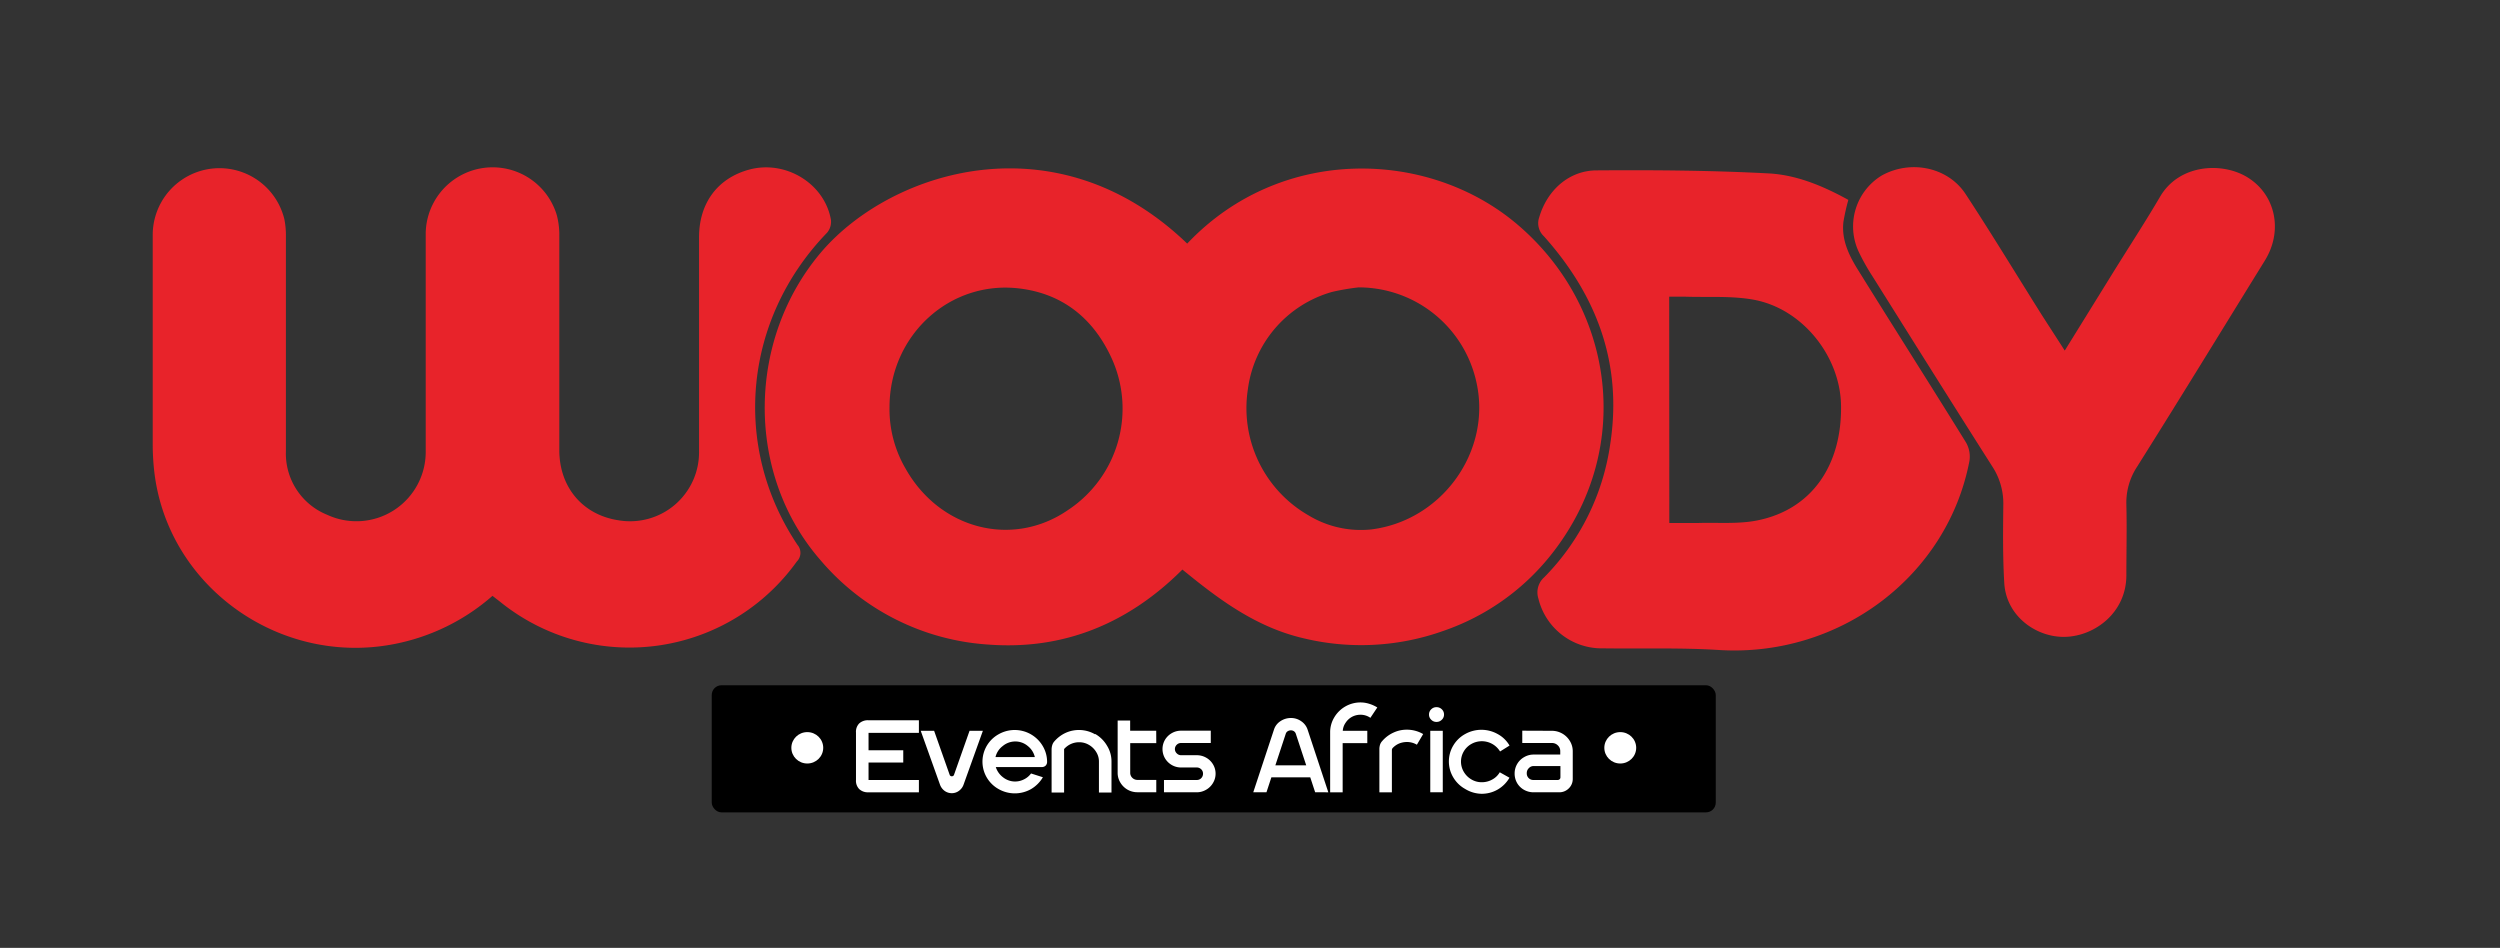 <svg id="Layer_1" data-name="Layer 1" xmlns="http://www.w3.org/2000/svg" viewBox="0 0 422 160"><rect x="0" y="0" width="422" height="160" fill="#333333" stroke="none"/><defs>
<style>.cls-1{fill:#fff;}.cls-2{fill:#e8232a;}</style></defs><rect x="120.14" y="115.67" width="169.48" height="21.46" rx="1.65"/><path class="cls-1" d="M155.11,123.71h-8.5v2.94h5.86v2.07h-5.86v2.94h8.5v2.08h-8.5a2.12,2.12,0,0,1-1.57-.54,2,2,0,0,1-.55-1.54v-8a2,2,0,0,1,.55-1.55,2.16,2.16,0,0,1,1.57-.53h8.5Z"/><path class="cls-1" d="M159.45,133.5a2.25,2.25,0,0,1-.79-1.08l-3.24-9.06h2.26l2.62,7.42a.33.33,0,0,0,.14.19.41.41,0,0,0,.46,0,.38.38,0,0,0,.14-.19l2.62-7.42h2.25l-3.25,9.06a2.2,2.2,0,0,1-.8,1.08,2,2,0,0,1-1.19.39A2.06,2.06,0,0,1,159.45,133.5Z"/><path class="cls-1" d="M176.53,129.21a.9.9,0,0,1-.67.27l-7.77,0a3.5,3.5,0,0,0,1.24,1.74,3.28,3.28,0,0,0,2,.7,3.32,3.32,0,0,0,1.51-.36,3.19,3.19,0,0,0,1.2-1l2,.64a5.66,5.66,0,0,1-2,2,5.55,5.55,0,0,1-5.47,0,5.32,5.32,0,0,1-2-1.95,5.29,5.29,0,0,1,2-7.31,5.49,5.49,0,0,1,7.45,2,5.25,5.25,0,0,1,.73,2.69A.9.9,0,0,1,176.53,129.21Zm-7.28-3.27a3.27,3.27,0,0,0-1.21,1.85l6.64,0a3.35,3.35,0,0,0-1.2-1.87,3.24,3.24,0,0,0-2.11-.76A3.31,3.31,0,0,0,169.25,125.94Z"/><path class="cls-1" d="M184.88,123.9a5.42,5.42,0,0,1,2,2,5,5,0,0,1,.74,2.67v5.21H185.5v-5.21a3,3,0,0,0-.46-1.63,3.42,3.42,0,0,0-1.22-1.2,3.21,3.21,0,0,0-1.66-.45,3.35,3.35,0,0,0-2.54,1.15v7.34h-2.11v-7.23a2.55,2.55,0,0,1,.11-.77,1.64,1.64,0,0,1,.35-.63,5.66,5.66,0,0,1,1.86-1.42,5.45,5.45,0,0,1,5,.21Z"/><path class="cls-1" d="M195.18,125.44h-4.4v5a1.16,1.16,0,0,0,.36.86,1.22,1.22,0,0,0,.87.35h3.17v2.08H192a3.34,3.34,0,0,1-1.68-.44,3.39,3.39,0,0,1-1.21-1.2,3.15,3.15,0,0,1-.45-1.65v-8.82h2.11v1.73h4.4Z"/><path class="cls-1" d="M196.48,133.74v-2.08H202a1,1,0,0,0,.77-.31,1.06,1.06,0,0,0,.3-.76,1,1,0,0,0-.31-.74,1.07,1.07,0,0,0-.76-.3h-2.62a3.1,3.1,0,0,1-1.59-.42,3.17,3.17,0,0,1-1.14-1.13,3.11,3.11,0,0,1,0-3.12,3.14,3.14,0,0,1,1.14-1.12,3.1,3.1,0,0,1,1.59-.42h5v2.08h-5a1,1,0,0,0-.74.29,1,1,0,0,0,0,1.46,1,1,0,0,0,.74.31H202a3.17,3.17,0,0,1,1.61.42,3.12,3.12,0,0,1,1.15,1.13,3,3,0,0,1,.43,1.56,3,3,0,0,1-.44,1.58,3.1,3.1,0,0,1-1.16,1.14,3.13,3.13,0,0,1-1.59.43Z"/><path class="cls-1" d="M222,133.74l-.83-2.53h-6.56l-.83,2.53h-2.23l3.5-10.59a2.64,2.64,0,0,1,1.08-1.41,3.13,3.13,0,0,1,1.77-.54,2.94,2.94,0,0,1,1.74.54,2.74,2.74,0,0,1,1.08,1.41l3.5,10.59Zm-6.72-4.55h5.21l-1.76-5.34a.8.8,0,0,0-.32-.42.9.9,0,0,0-.51-.15,1,1,0,0,0-.53.15.77.77,0,0,0-.33.42Z"/><path class="cls-1" d="M228.22,121a3,3,0,0,0-1.08,1,2.69,2.69,0,0,0-.48,1.36h4.14v2.08h-4.16v8.3h-2.11V123.62a4.82,4.82,0,0,1,.69-2.52,5.15,5.15,0,0,1,4.43-2.53,4.91,4.91,0,0,1,1.47.23,5.65,5.65,0,0,1,1.37.62l-1.17,1.75a2.85,2.85,0,0,0-1.67-.52A3,3,0,0,0,228.22,121Z"/><path class="cls-1" d="M232.84,126.51a2.57,2.57,0,0,1,.1-.77,1.66,1.66,0,0,1,.36-.63,5.56,5.56,0,0,1,1.86-1.42,5.28,5.28,0,0,1,2.32-.52,5.45,5.45,0,0,1,2.75.74l-1.06,1.8a3.25,3.25,0,0,0-1.69-.46,3.57,3.57,0,0,0-1.32.26,3.23,3.23,0,0,0-1.09.77.57.57,0,0,0-.12.37v7.09h-2.11Z"/><path class="cls-1" d="M241.59,121.49a1.16,1.16,0,0,1-.37-.88,1.18,1.18,0,0,1,.37-.88,1.21,1.21,0,0,1,.89-.36,1.25,1.25,0,0,1,.9.36,1.18,1.18,0,0,1,.37.88,1.16,1.16,0,0,1-.37.88,1.22,1.22,0,0,1-.9.37A1.19,1.19,0,0,1,241.59,121.49Zm-.16,12.25V123.36h2.11v10.38Z"/><path class="cls-1" d="M247.31,133.17a5.29,5.29,0,0,1-2-1.95,5.24,5.24,0,0,1,0-5.37,5.27,5.27,0,0,1,2-1.94,5.61,5.61,0,0,1,5.5,0,5.14,5.14,0,0,1,2,1.94l-1.6,1a3.6,3.6,0,0,0-4.84-1.27,3.41,3.41,0,0,0-1.28,1.25,3.39,3.39,0,0,0,0,3.46,3.59,3.59,0,0,0,1.27,1.27,3.37,3.37,0,0,0,1.76.48,3.57,3.57,0,0,0,1.76-.45,3.23,3.23,0,0,0,1.28-1.23l1.64.92a5.44,5.44,0,0,1-2,2,5.36,5.36,0,0,1-2.74.71A5.45,5.45,0,0,1,247.31,133.17Z"/><path class="cls-1" d="M262,123.36a3.54,3.54,0,0,1,3,1.73,3.29,3.29,0,0,1,.48,1.73v4.65a2.19,2.19,0,0,1-.67,1.61,2.25,2.25,0,0,1-1.64.66H258.9a3.27,3.27,0,0,1-1.65-.42,3.1,3.1,0,0,1-1.16-1.14,3.19,3.19,0,0,1-.42-1.63,3.15,3.15,0,0,1,1.61-2.75,3.14,3.14,0,0,1,1.62-.43h4.47v-.55a1.31,1.31,0,0,0-.41-1,1.37,1.37,0,0,0-1-.4h-5v-2.08Zm.95,8.3a.44.44,0,0,0,.45-.45v-1.9H258.9a1.1,1.1,0,0,0-.83.35,1.13,1.13,0,0,0-.35.83,1.1,1.1,0,0,0,1.18,1.17Z"/><ellipse class="cls-1" cx="273.5" cy="126.23" rx="2.69" ry="2.65"/><ellipse class="cls-1" cx="136.27" cy="126.23" rx="2.69" ry="2.65"/><path class="cls-2" d="M200.4,41.12c15.83-16.74,41-16,56-3,15.85,13.68,19.46,37.07,6,54.78a39.61,39.61,0,0,1-18.83,13.62,41.31,41.31,0,0,1-23.49,1.23c-8-1.85-14.25-6.49-20.49-11.61-9,9-19.89,13.61-32.66,12.67a40.58,40.58,0,0,1-28.4-14.22c-12.75-14.58-12.52-37.4.26-52.23C150.58,28.78,178.34,19.9,200.4,41.12ZM150.15,68.71a19.9,19.9,0,0,0,2.7,10.37c5.79,10.31,18.12,13.45,27.45,7a20.51,20.51,0,0,0,7.33-25.64c-3-6.54-8.08-10.8-15.42-11.73C160.37,47.2,150.17,56.57,150.15,68.71Zm79.16-20.2a39.6,39.6,0,0,0-4.43.76,19.75,19.75,0,0,0-14.25,16.52A20.87,20.87,0,0,0,220.89,87a17.06,17.06,0,0,0,10.57,2.37c12-1.49,20.39-13.26,17.75-24.89A20.35,20.35,0,0,0,229.31,48.51Z"/><path class="cls-2" d="M83.13,100.58a35.31,35.31,0,0,1-15.43,7.89C48.11,113,28.55,99.58,26.08,79.93a40.41,40.41,0,0,1-.3-4.68q0-17.89,0-35.79A11.27,11.27,0,0,1,48,37a14,14,0,0,1,.26,3c0,12.06,0,24.11,0,36.16a11.15,11.15,0,0,0,7,10.75A11.7,11.7,0,0,0,71.86,76.09q0-18.35,0-36.7a11.3,11.3,0,0,1,22.15-3,13.31,13.31,0,0,1,.4,3.57c0,12,0,24,0,36,0,6.33,4,11,10.09,11.88A11.64,11.64,0,0,0,118,76.21c0-12.06,0-24.11,0-36.16,0-5.75,3.11-9.92,8.35-11.39,6.16-1.74,12.82,2.26,13.91,8.43a2.86,2.86,0,0,1-.64,2.18c-14.08,14.54-16.16,36.07-5,52.71a2.07,2.07,0,0,1-.13,2.82,34.72,34.72,0,0,1-50.07,6.78Z"/><path class="cls-2" d="M312,33.74a35.58,35.58,0,0,0-.83,3.71c-.36,3.11,1,5.79,2.58,8.3,6,9.66,12.12,19.25,18.1,28.92a4.76,4.76,0,0,1,.59,3.15c-3.74,19.52-22,33.17-42.29,31.9-6.47-.41-13-.19-19.49-.28A11,11,0,0,1,259.67,101a3.4,3.4,0,0,1,1-3.56,40,40,0,0,0,11.14-22.5c2.07-13.5-2.21-25-11.21-35.07a3,3,0,0,1-.77-3.22c1.32-4.48,4.94-7.85,9.64-7.89,9.62-.07,19.25,0,28.85.5C303.12,29.46,307.66,31.35,312,33.74ZM281.78,88.28c1.75,0,3.33,0,4.92,0,3.36-.1,6.82.22,10.07-.46,9-1.86,14.1-9.18,14-19.23-.06-8.38-6.48-16.49-14.77-18-3.75-.68-7.69-.38-11.54-.51-.89,0-1.78,0-2.7,0Z"/><path class="cls-2" d="M348.53,59.18,356.69,46c2.65-4.27,5.4-8.48,7.94-12.81,3.24-5.53,10.57-5.89,14.82-3.21,4.69,2.95,5.95,9,2.86,14C375.11,55.62,368,67.26,360.7,78.85a11,11,0,0,0-1.77,6.31c.1,4,0,8,0,11.94,0,6.54-5.72,10.56-10.87,10.4-4.59-.13-9.42-3.6-9.74-9.1-.26-4.39-.21-8.8-.16-13.19a11.4,11.4,0,0,0-1.86-6.47c-6.79-10.67-13.5-21.38-20.22-32.09a36.9,36.9,0,0,1-2.31-4.11,10.07,10.07,0,0,1,3.86-12.91c4.87-2.71,11.18-1.44,14.18,3.15,4.38,6.68,8.52,13.51,12.77,20.27C345.83,55,347.08,56.92,348.53,59.18Z"/></svg>